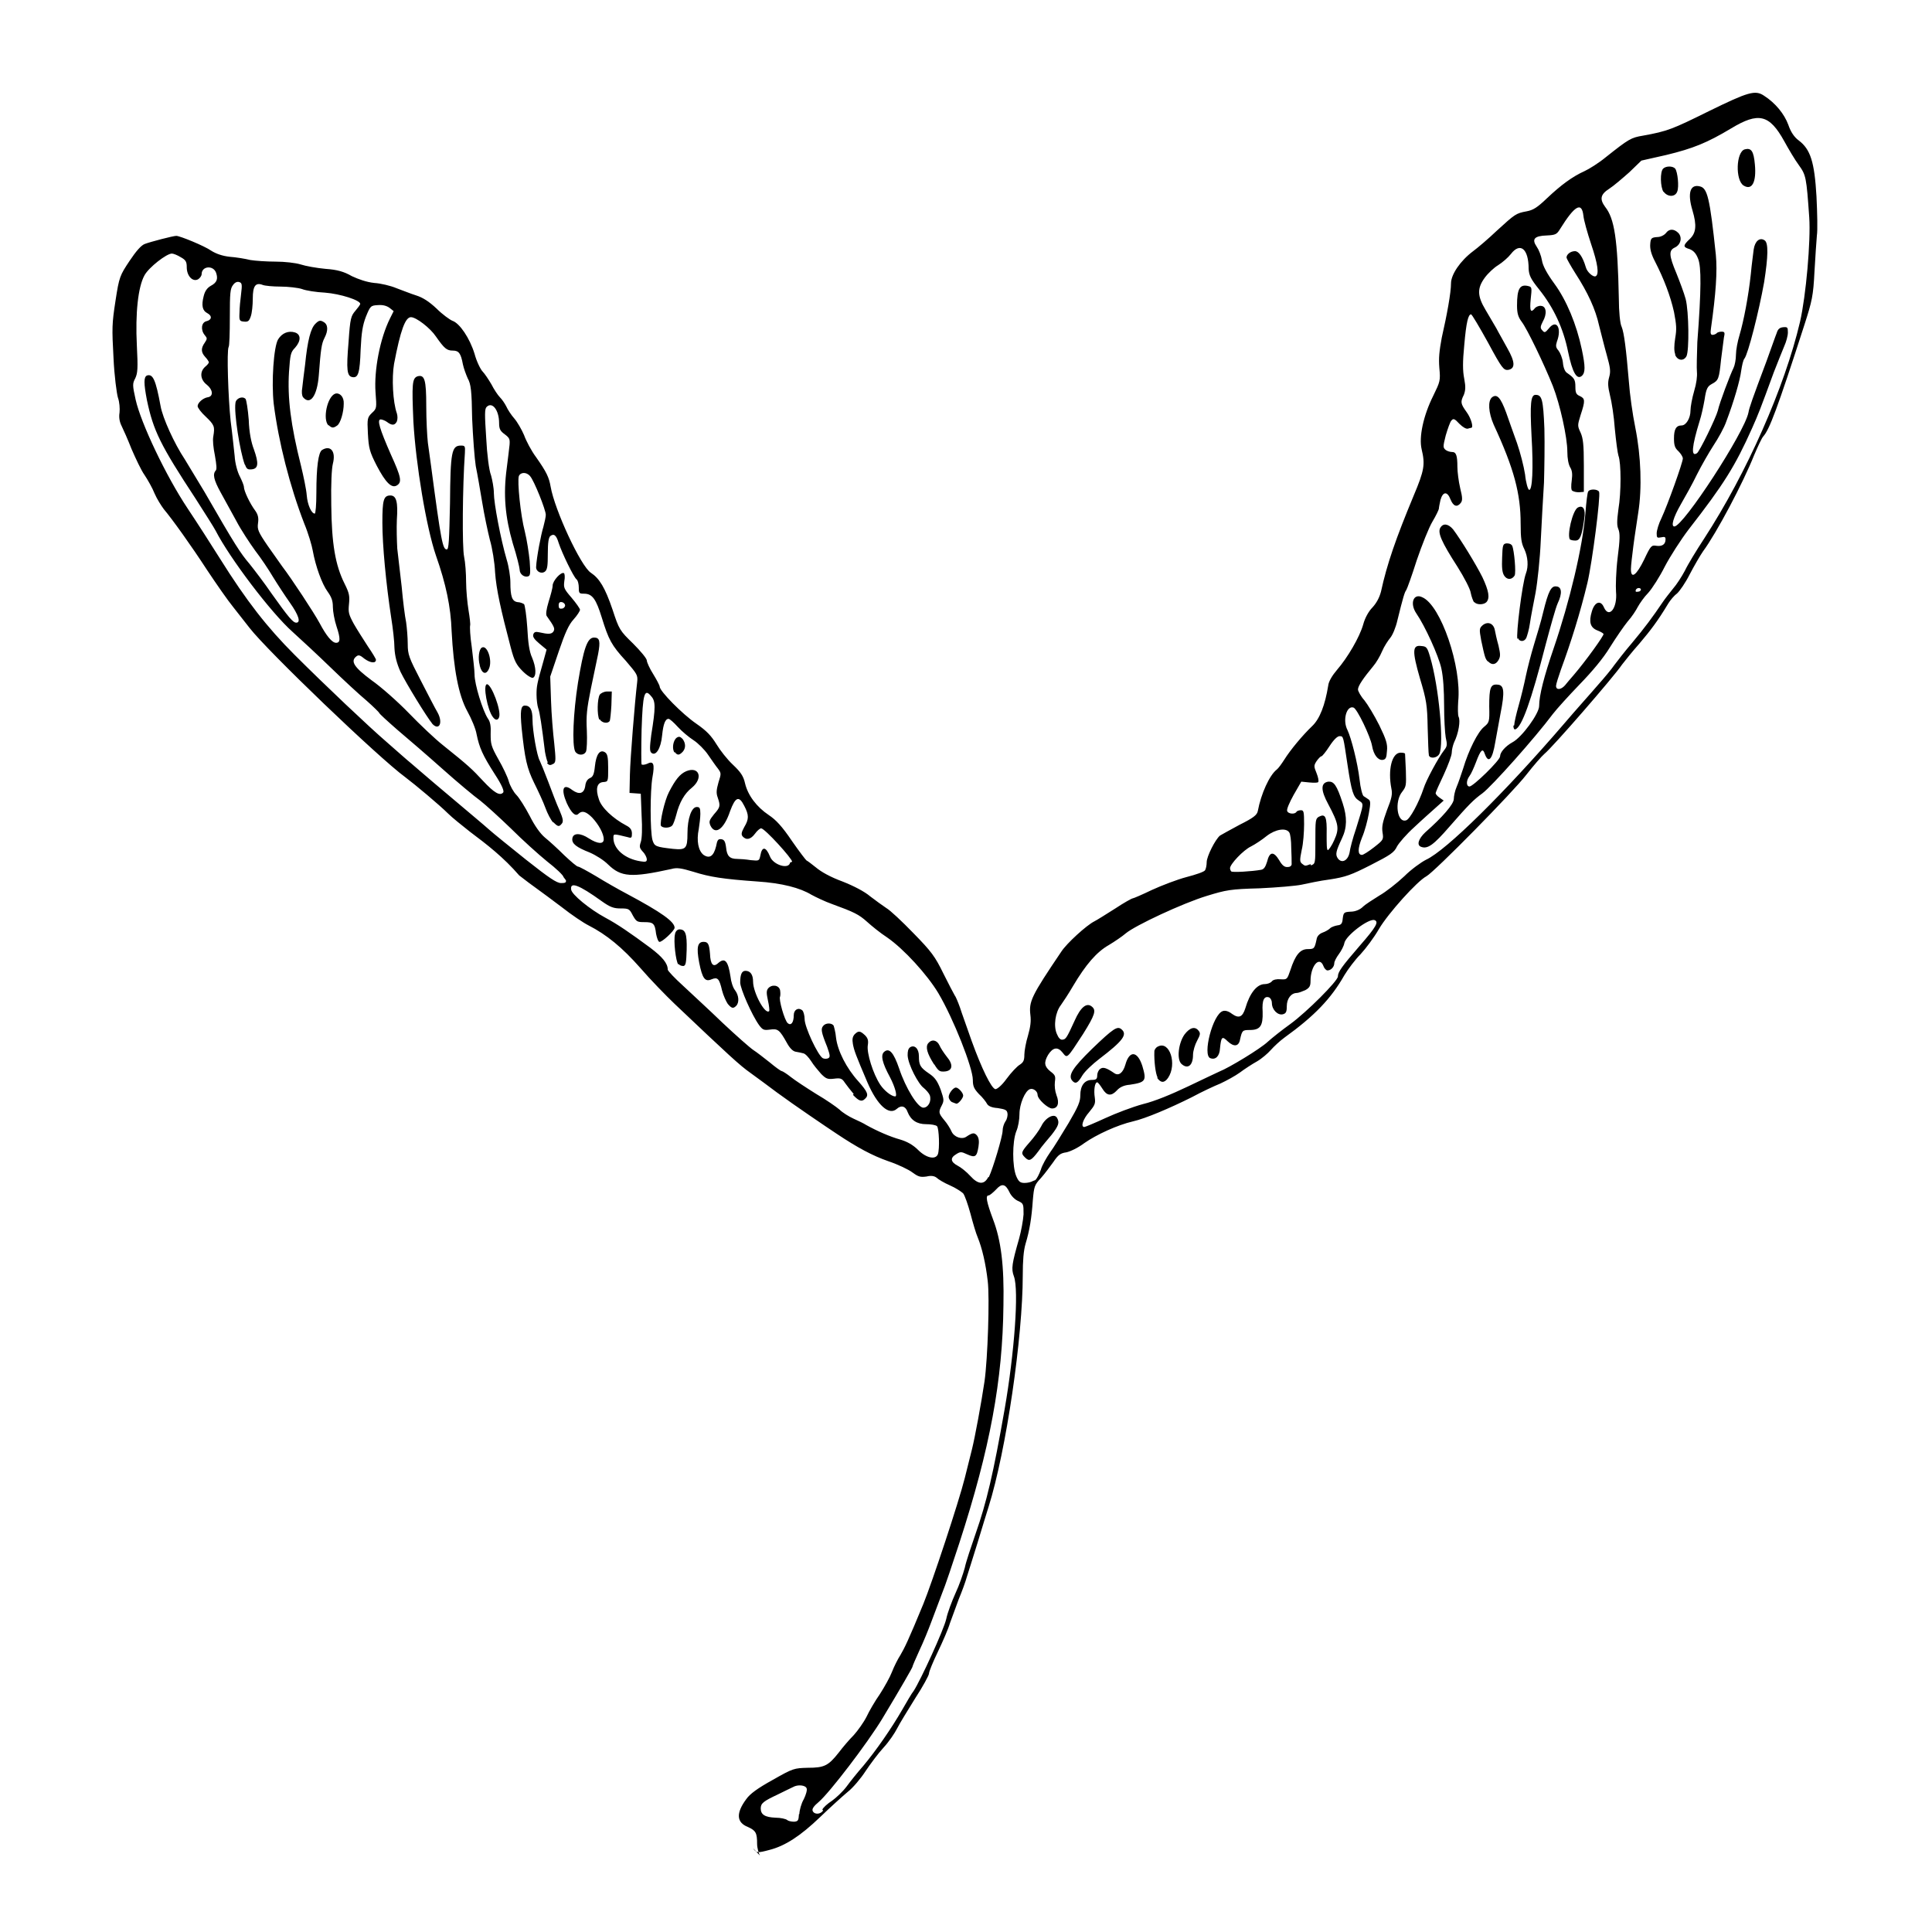 <?xml version="1.0" encoding="UTF-8" standalone="no"?>
<!-- Created with Inkscape (http://www.inkscape.org/) -->
<svg xmlns:dc="http://purl.org/dc/elements/1.1/" xmlns:cc="http://creativecommons.org/ns#" xmlns:rdf="http://www.w3.org/1999/02/22-rdf-syntax-ns#" xmlns:svg="http://www.w3.org/2000/svg" xmlns="http://www.w3.org/2000/svg" version="1.1" width="100%" height="100%" viewBox="0 0 48 48" id="svg2">
<defs id="defs7" />
<path d="m 18.88,46.10 c -0.03,-0.05 -0.07,-0.19 -0.07,-0.29 0,-0.27 -0.03,-0.33 -0.23,-0.42 -0.28,-0.11 -0.30,-0.34 -0.04,-0.69 0.09,-0.13 0.28,-0.27 0.66,-0.48 0.51,-0.29 0.53,-0.29 0.87,-0.30 0.41,-0.00 0.51,-0.05 0.77,-0.38 0.09,-0.12 0.26,-0.32 0.37,-0.43 0.10,-0.11 0.25,-0.32 0.32,-0.46 0.06,-0.13 0.21,-0.39 0.33,-0.56 0.11,-0.17 0.25,-0.42 0.30,-0.55 0.05,-0.13 0.15,-0.33 0.21,-0.42 0.10,-0.17 0.20,-0.37 0.57,-1.27 0.22,-0.54 0.88,-2.53 1.03,-3.13 0.06,-0.24 0.14,-0.56 0.18,-0.72 0.07,-0.28 0.23,-1.14 0.31,-1.68 0.08,-0.56 0.13,-2.09 0.08,-2.49 -0.05,-0.44 -0.14,-0.82 -0.25,-1.09 -0.04,-0.09 -0.12,-0.36 -0.18,-0.59 -0.06,-0.22 -0.14,-0.45 -0.18,-0.50 -0.04,-0.04 -0.19,-0.14 -0.33,-0.20 -0.14,-0.06 -0.29,-0.15 -0.33,-0.19 -0.05,-0.04 -0.13,-0.06 -0.25,-0.03 -0.15,0.02 -0.20,0.01 -0.35,-0.10 -0.09,-0.07 -0.36,-0.20 -0.60,-0.28 -0.40,-0.14 -0.77,-0.34 -1.28,-0.68 -0.12,-0.08 -0.42,-0.28 -0.68,-0.46 -0.25,-0.17 -0.62,-0.43 -0.81,-0.57 -0.19,-0.14 -0.48,-0.36 -0.65,-0.48 -0.27,-0.19 -0.53,-0.43 -1.89,-1.72 -0.21,-0.20 -0.60,-0.60 -0.85,-0.89 -0.45,-0.51 -0.84,-0.83 -1.29,-1.06 -0.12,-0.06 -0.42,-0.26 -0.66,-0.45 -0.24,-0.18 -0.52,-0.39 -0.62,-0.46 -0.10,-0.07 -0.30,-0.22 -0.44,-0.33 C 12.51,21.30 12.11,20.99 11.67,20.66 11.48,20.51 11.23,20.31 11.13,20.21 10.93,20.01 10.31,19.49 10.07,19.31 9.40,18.82 6.64,16.17 6.20,15.60 c -0.08,-0.10 -0.26,-0.33 -0.40,-0.51 -0.14,-0.17 -0.43,-0.59 -0.65,-0.92 -0.41,-0.63 -0.87,-1.27 -1.08,-1.52 -0.06,-0.08 -0.17,-0.25 -0.23,-0.39 -0.05,-0.13 -0.17,-0.34 -0.25,-0.46 -0.08,-0.11 -0.22,-0.41 -0.32,-0.64 -0.09,-0.23 -0.21,-0.50 -0.25,-0.58 -0.05,-0.10 -0.07,-0.21 -0.05,-0.33 0.01,-0.10 -0.00,-0.26 -0.04,-0.37 -0.03,-0.10 -0.09,-0.54 -0.11,-0.99 -0.04,-0.74 -0.04,-0.84 0.05,-1.42 0.09,-0.59 0.11,-0.63 0.35,-0.99 0.16,-0.24 0.29,-0.39 0.38,-0.42 0.13,-0.05 0.70,-0.20 0.78,-0.20 0.09,-0.00 0.70,0.25 0.87,0.37 0.11,0.07 0.27,0.13 0.46,0.15 0.15,0.01 0.39,0.05 0.51,0.08 0.12,0.02 0.41,0.04 0.63,0.04 0.22,0.00 0.49,0.03 0.62,0.07 0.12,0.04 0.40,0.09 0.62,0.11 0.29,0.02 0.46,0.07 0.65,0.18 0.17,0.08 0.37,0.15 0.56,0.17 0.16,0.01 0.41,0.07 0.55,0.13 0.14,0.05 0.36,0.14 0.49,0.18 0.16,0.05 0.32,0.15 0.51,0.33 0.14,0.14 0.32,0.27 0.39,0.30 0.18,0.06 0.43,0.43 0.55,0.82 0.05,0.19 0.15,0.39 0.20,0.44 0.05,0.05 0.15,0.20 0.22,0.32 0.06,0.12 0.16,0.27 0.21,0.32 0.05,0.05 0.12,0.15 0.16,0.23 0.03,0.07 0.12,0.21 0.20,0.30 0.07,0.08 0.18,0.27 0.24,0.41 0.05,0.14 0.18,0.39 0.30,0.55 0.26,0.37 0.32,0.50 0.36,0.73 0.10,0.58 0.75,1.98 1.00,2.14 0.21,0.14 0.35,0.36 0.54,0.92 0.16,0.49 0.18,0.52 0.51,0.84 0.18,0.18 0.34,0.37 0.34,0.42 0,0.04 0.07,0.20 0.16,0.34 0.08,0.13 0.16,0.28 0.16,0.31 0,0.11 0.56,0.68 0.91,0.92 0.26,0.18 0.37,0.30 0.50,0.51 0.09,0.15 0.27,0.38 0.41,0.51 0.19,0.18 0.26,0.28 0.30,0.46 0.07,0.30 0.29,0.59 0.59,0.79 0.18,0.12 0.33,0.28 0.58,0.65 0.18,0.26 0.35,0.48 0.36,0.48 0.01,0 0.12,0.08 0.23,0.17 0.13,0.11 0.36,0.24 0.66,0.35 0.28,0.11 0.55,0.25 0.69,0.37 0.13,0.10 0.31,0.23 0.40,0.29 0.09,0.05 0.39,0.33 0.67,0.62 0.45,0.46 0.54,0.58 0.75,1.01 0.13,0.26 0.26,0.51 0.28,0.54 0.02,0.02 0.08,0.16 0.13,0.30 0.04,0.13 0.18,0.51 0.29,0.83 0.25,0.69 0.49,1.18 0.59,1.20 0.04,0.00 0.15,-0.08 0.28,-0.26 0.11,-0.15 0.26,-0.31 0.33,-0.35 0.09,-0.06 0.11,-0.11 0.11,-0.25 3.56e-4,-0.09 0.04,-0.31 0.09,-0.47 0.06,-0.21 0.08,-0.36 0.06,-0.51 -0.04,-0.34 0.02,-0.47 0.77,-1.58 0.13,-0.20 0.62,-0.65 0.82,-0.75 0.06,-0.03 0.30,-0.18 0.52,-0.32 0.21,-0.14 0.41,-0.25 0.43,-0.25 0.02,0 0.23,-0.09 0.48,-0.21 0.24,-0.11 0.63,-0.26 0.86,-0.32 0.23,-0.06 0.44,-0.13 0.46,-0.17 0.02,-0.03 0.04,-0.12 0.04,-0.20 0.00,-0.14 0.21,-0.56 0.33,-0.66 0.03,-0.02 0.25,-0.14 0.49,-0.27 0.34,-0.17 0.43,-0.24 0.45,-0.34 0.08,-0.43 0.29,-0.89 0.47,-1.03 0.04,-0.03 0.12,-0.14 0.19,-0.25 0.15,-0.24 0.45,-0.60 0.69,-0.83 0.19,-0.18 0.32,-0.52 0.40,-1.01 0.01,-0.10 0.10,-0.25 0.22,-0.39 0.26,-0.30 0.56,-0.81 0.65,-1.13 0.04,-0.15 0.13,-0.32 0.23,-0.42 0.10,-0.11 0.17,-0.24 0.21,-0.39 0.15,-0.69 0.37,-1.32 0.81,-2.38 0.27,-0.64 0.29,-0.78 0.20,-1.16 -0.07,-0.30 0.04,-0.83 0.29,-1.33 0.17,-0.35 0.18,-0.37 0.15,-0.69 -0.02,-0.25 -0.00,-0.42 0.06,-0.75 0.13,-0.57 0.23,-1.12 0.23,-1.35 3.57e-4,-0.22 0.23,-0.56 0.55,-0.80 0.11,-0.08 0.38,-0.31 0.59,-0.51 0.45,-0.41 0.47,-0.43 0.74,-0.48 0.16,-0.03 0.26,-0.09 0.51,-0.33 0.34,-0.32 0.62,-0.53 0.93,-0.67 0.11,-0.05 0.35,-0.20 0.52,-0.34 0.58,-0.46 0.63,-0.49 0.93,-0.54 0.61,-0.11 0.73,-0.16 1.64,-0.61 0.98,-0.48 1.15,-0.53 1.37,-0.38 0.28,0.18 0.50,0.45 0.60,0.72 0.06,0.18 0.15,0.31 0.26,0.39 0.29,0.22 0.39,0.53 0.44,1.39 0.02,0.41 0.03,0.85 0.01,0.97 -0.01,0.12 -0.04,0.53 -0.06,0.90 -0.03,0.60 -0.06,0.73 -0.25,1.32 -0.68,2.11 -0.87,2.60 -1.02,2.77 -0.04,0.04 -0.14,0.26 -0.23,0.47 -0.27,0.68 -0.93,1.93 -1.27,2.39 -0.07,0.10 -0.22,0.36 -0.33,0.57 -0.10,0.20 -0.25,0.42 -0.32,0.48 -0.07,0.05 -0.16,0.16 -0.21,0.24 -0.27,0.45 -0.45,0.68 -0.72,1.00 -0.17,0.19 -0.36,0.43 -0.43,0.52 -0.20,0.30 -1.73,2.06 -1.93,2.22 -0.07,0.06 -0.27,0.29 -0.45,0.52 -0.33,0.43 -2.28,2.41 -2.48,2.52 -0.23,0.12 -0.95,0.92 -1.18,1.31 -0.12,0.21 -0.33,0.49 -0.46,0.63 -0.13,0.13 -0.31,0.37 -0.40,0.52 -0.33,0.58 -0.74,1.01 -1.49,1.55 -0.11,0.08 -0.26,0.22 -0.34,0.31 -0.07,0.08 -0.22,0.21 -0.34,0.28 -0.11,0.06 -0.31,0.19 -0.43,0.28 -0.11,0.08 -0.33,0.20 -0.48,0.27 -0.15,0.06 -0.47,0.21 -0.71,0.34 -0.54,0.27 -1.15,0.53 -1.46,0.60 -0.39,0.09 -0.91,0.33 -1.21,0.54 -0.16,0.12 -0.35,0.21 -0.45,0.23 -0.14,0.02 -0.20,0.06 -0.32,0.24 -0.08,0.11 -0.22,0.30 -0.31,0.40 -0.16,0.17 -0.17,0.21 -0.20,0.55 -0.03,0.44 -0.08,0.75 -0.18,1.08 -0.05,0.17 -0.07,0.42 -0.07,0.79 0.00,1.52 -0.41,4.35 -0.85,5.75 -0.04,0.12 -0.16,0.52 -0.27,0.88 -0.11,0.35 -0.23,0.74 -0.27,0.86 -0.03,0.11 -0.12,0.36 -0.20,0.55 -0.07,0.19 -0.17,0.46 -0.22,0.60 -0.04,0.14 -0.18,0.46 -0.30,0.71 -0.12,0.25 -0.22,0.49 -0.22,0.54 0,0.04 -0.15,0.32 -0.34,0.61 -0.18,0.29 -0.39,0.63 -0.45,0.75 -0.06,0.12 -0.21,0.34 -0.34,0.48 -0.13,0.14 -0.33,0.41 -0.45,0.59 -0.11,0.17 -0.31,0.41 -0.44,0.51 -0.12,0.10 -0.43,0.38 -0.69,0.63 -0.48,0.46 -0.86,0.71 -1.25,0.81 -0.30,0.08 -0.33,0.08 -0.41,-0.04 z m 0.98,-1.03 c 0.00,-0.09 0.05,-0.27 0.11,-0.37 0.05,-0.10 0.09,-0.23 0.07,-0.27 -0.03,-0.08 -0.22,-0.10 -0.34,-0.03 -0.04,0.02 -0.21,0.10 -0.37,0.18 -0.36,0.17 -0.43,0.22 -0.43,0.35 0,0.15 0.10,0.22 0.37,0.23 0.12,0.00 0.26,0.03 0.29,0.06 0.02,0.02 0.10,0.04 0.17,0.04 0.10,-0.01 0.11,-0.03 0.12,-0.19 z m 0.57,-0.11 c 0.02,-0.05 0.13,-0.15 0.24,-0.22 0.10,-0.07 0.27,-0.23 0.36,-0.35 0.08,-0.11 0.27,-0.35 0.42,-0.52 0.31,-0.37 0.70,-0.93 0.97,-1.40 0.11,-0.19 0.23,-0.40 0.28,-0.46 0.17,-0.26 0.75,-1.52 0.81,-1.79 0.03,-0.15 0.14,-0.44 0.23,-0.64 0.09,-0.19 0.19,-0.48 0.23,-0.63 0.03,-0.15 0.16,-0.53 0.27,-0.85 0.27,-0.77 0.44,-1.49 0.72,-3.09 0.24,-1.38 0.36,-2.96 0.23,-3.30 -0.07,-0.19 -0.05,-0.31 0.13,-0.94 0.05,-0.18 0.10,-0.45 0.11,-0.60 0.00,-0.25 0.00,-0.27 -0.13,-0.33 -0.08,-0.03 -0.18,-0.13 -0.22,-0.22 -0.10,-0.21 -0.19,-0.23 -0.34,-0.06 -0.07,0.07 -0.15,0.14 -0.18,0.14 -0.08,0 -0.05,0.16 0.11,0.59 0.20,0.52 0.28,1.15 0.26,2.14 -0.02,1.86 -0.33,3.55 -1.10,5.92 -0.16,0.49 -0.35,1.06 -0.43,1.25 -0.07,0.19 -0.19,0.50 -0.26,0.69 -0.07,0.19 -0.20,0.51 -0.30,0.72 -0.09,0.20 -0.17,0.38 -0.17,0.40 0,0.02 -0.28,0.51 -0.75,1.29 -0.37,0.61 -1.31,1.84 -1.58,2.07 -0.12,0.10 -0.17,0.17 -0.15,0.22 0.04,0.10 0.20,0.09 0.26,-0.01 z M 24.57,29.24 c 0.10,-0.21 0.34,-1.01 0.34,-1.15 0,-0.07 0.03,-0.17 0.07,-0.23 0.04,-0.05 0.06,-0.15 0.05,-0.20 -0.01,-0.08 -0.05,-0.10 -0.24,-0.13 -0.15,-0.01 -0.24,-0.05 -0.27,-0.11 -0.02,-0.04 -0.11,-0.16 -0.20,-0.24 -0.12,-0.13 -0.15,-0.19 -0.15,-0.35 0,-0.30 -0.48,-1.52 -0.86,-2.16 -0.27,-0.45 -0.85,-1.09 -1.27,-1.38 -0.17,-0.11 -0.39,-0.29 -0.50,-0.39 -0.20,-0.18 -0.32,-0.24 -0.87,-0.44 -0.17,-0.06 -0.40,-0.17 -0.51,-0.23 -0.28,-0.17 -0.73,-0.29 -1.35,-0.33 -0.84,-0.06 -1.17,-0.11 -1.58,-0.24 -0.30,-0.09 -0.41,-0.11 -0.55,-0.07 -1.00,0.22 -1.25,0.20 -1.57,-0.11 -0.11,-0.11 -0.30,-0.23 -0.46,-0.30 -0.33,-0.13 -0.45,-0.22 -0.43,-0.35 0.02,-0.14 0.20,-0.14 0.41,-0.00 0.22,0.14 0.37,0.15 0.37,0.02 0,-0.13 -0.12,-0.36 -0.29,-0.54 -0.15,-0.15 -0.25,-0.18 -0.34,-0.09 -0.07,0.07 -0.17,-0.01 -0.29,-0.27 -0.15,-0.35 -0.09,-0.50 0.14,-0.32 0.17,0.12 0.29,0.09 0.32,-0.10 0.01,-0.10 0.05,-0.17 0.12,-0.20 0.07,-0.03 0.10,-0.09 0.12,-0.29 0.03,-0.29 0.12,-0.43 0.25,-0.35 0.06,0.04 0.08,0.11 0.08,0.39 0,0.34 -0.00,0.34 -0.12,0.35 -0.16,0.01 -0.20,0.17 -0.11,0.43 0.06,0.20 0.34,0.47 0.68,0.65 0.10,0.05 0.14,0.11 0.14,0.20 0,0.10 -0.01,0.12 -0.10,0.09 -0.37,-0.09 -0.36,-0.09 -0.36,0.02 4.46e-4,0.27 0.28,0.52 0.68,0.58 0.12,0.02 0.15,0.01 0.15,-0.05 0,-0.04 -0.04,-0.13 -0.10,-0.19 -0.08,-0.09 -0.09,-0.12 -0.05,-0.24 0.03,-0.08 0.04,-0.34 0.02,-0.67 l -0.02,-0.53 -0.14,-0.01 -0.14,-0.01 0.01,-0.46 c 0.01,-0.41 0.12,-1.78 0.18,-2.29 0.02,-0.18 0.00,-0.20 -0.28,-0.53 -0.36,-0.39 -0.43,-0.53 -0.60,-1.08 -0.14,-0.45 -0.23,-0.59 -0.44,-0.59 -0.12,0 -0.13,-0.01 -0.13,-0.15 0,-0.08 -0.02,-0.18 -0.06,-0.21 -0.07,-0.06 -0.35,-0.63 -0.44,-0.90 -0.06,-0.20 -0.12,-0.24 -0.21,-0.17 -0.04,0.04 -0.06,0.16 -0.06,0.44 0,0.29 -0.01,0.39 -0.07,0.44 -0.09,0.07 -0.23,4.6e-5 -0.22,-0.12 0.01,-0.22 0.12,-0.80 0.18,-0.99 0.03,-0.11 0.06,-0.25 0.06,-0.30 0,-0.12 -0.29,-0.85 -0.39,-0.96 -0.09,-0.11 -0.24,-0.10 -0.28,0.00 -0.04,0.13 0.04,0.96 0.15,1.38 0.05,0.20 0.10,0.53 0.12,0.73 0.02,0.30 0.02,0.36 -0.04,0.38 -0.09,0.03 -0.21,-0.05 -0.21,-0.17 0,-0.04 -0.07,-0.34 -0.17,-0.65 -0.19,-0.66 -0.24,-1.21 -0.15,-1.87 0.03,-0.23 0.06,-0.49 0.07,-0.58 0.01,-0.14 0.00,-0.17 -0.12,-0.26 -0.11,-0.08 -0.14,-0.13 -0.14,-0.28 0,-0.32 -0.17,-0.54 -0.31,-0.40 -0.05,0.05 -0.05,0.18 -0.01,0.78 0.02,0.40 0.07,0.80 0.12,0.92 0.03,0.11 0.07,0.31 0.07,0.44 0,0.25 0.17,1.15 0.32,1.66 0.05,0.16 0.09,0.42 0.09,0.55 0.00,0.36 0.04,0.48 0.18,0.50 0.06,0.00 0.13,0.03 0.16,0.05 0.02,0.02 0.06,0.28 0.08,0.58 0.02,0.38 0.05,0.60 0.12,0.75 0.10,0.24 0.11,0.46 0.02,0.50 -0.03,0.01 -0.14,-0.05 -0.25,-0.16 -0.16,-0.16 -0.21,-0.25 -0.30,-0.59 -0.25,-0.95 -0.36,-1.45 -0.39,-1.87 -0.01,-0.24 -0.07,-0.61 -0.13,-0.81 -0.05,-0.20 -0.14,-0.62 -0.19,-0.93 -0.05,-0.30 -0.12,-0.71 -0.16,-0.90 -0.03,-0.19 -0.07,-0.72 -0.09,-1.18 -0.01,-0.69 -0.03,-0.86 -0.11,-1.00 -0.04,-0.09 -0.10,-0.25 -0.12,-0.35 -0.05,-0.27 -0.10,-0.34 -0.25,-0.34 -0.15,0 -0.21,-0.05 -0.42,-0.35 -0.14,-0.21 -0.49,-0.48 -0.62,-0.48 -0.14,0 -0.26,0.32 -0.42,1.16 -0.06,0.35 -0.03,0.95 0.07,1.23 0.02,0.07 0.02,0.14 -0.00,0.20 -0.05,0.10 -0.12,0.11 -0.25,0.01 -0.04,-0.03 -0.12,-0.06 -0.15,-0.06 -0.10,0 -0.03,0.23 0.25,0.87 0.26,0.57 0.28,0.69 0.15,0.77 -0.13,0.08 -0.28,-0.07 -0.50,-0.49 -0.18,-0.35 -0.20,-0.44 -0.22,-0.80 -0.02,-0.38 -0.01,-0.40 0.10,-0.51 0.12,-0.11 0.12,-0.12 0.09,-0.51 -0.04,-0.55 0.11,-1.34 0.36,-1.84 l 0.09,-0.18 -0.10,-0.08 c -0.07,-0.05 -0.16,-0.08 -0.29,-0.07 -0.18,0.01 -0.19,0.02 -0.30,0.29 -0.08,0.21 -0.11,0.39 -0.13,0.81 -0.02,0.59 -0.06,0.71 -0.20,0.69 -0.14,-0.02 -0.16,-0.17 -0.10,-0.88 0.04,-0.59 0.06,-0.64 0.17,-0.77 0.06,-0.07 0.12,-0.15 0.12,-0.17 -0.00,-0.09 -0.49,-0.25 -0.88,-0.28 -0.21,-0.01 -0.47,-0.05 -0.57,-0.09 -0.09,-0.03 -0.34,-0.06 -0.53,-0.06 -0.19,-0.00 -0.39,-0.02 -0.44,-0.04 -0.18,-0.07 -0.25,0.02 -0.25,0.34 0,0.16 -0.02,0.36 -0.05,0.44 -0.04,0.12 -0.07,0.14 -0.17,0.13 -0.11,-0.01 -0.12,-0.03 -0.11,-0.22 0.00,-0.11 0.02,-0.32 0.04,-0.47 0.03,-0.23 0.02,-0.27 -0.04,-0.29 -0.05,-0.02 -0.11,0.00 -0.16,0.07 -0.07,0.09 -0.08,0.19 -0.08,0.80 1.78e-4,0.38 -0.01,0.72 -0.03,0.74 -0.05,0.09 -0.01,1.27 0.05,1.84 0.04,0.30 0.08,0.69 0.10,0.87 0.01,0.18 0.07,0.40 0.13,0.51 0.05,0.10 0.10,0.22 0.10,0.26 0,0.09 0.14,0.40 0.29,0.60 0.06,0.09 0.08,0.17 0.06,0.30 -0.02,0.15 4.46e-4,0.21 0.24,0.56 0.15,0.21 0.31,0.44 0.36,0.51 0.23,0.30 0.79,1.15 0.93,1.41 0.17,0.32 0.31,0.49 0.41,0.49 0.11,0 0.11,-0.11 0.01,-0.41 -0.05,-0.15 -0.09,-0.37 -0.09,-0.48 0,-0.15 -0.03,-0.24 -0.13,-0.38 -0.14,-0.19 -0.30,-0.63 -0.37,-1.02 -0.02,-0.12 -0.11,-0.43 -0.21,-0.67 -0.36,-0.93 -0.64,-2.03 -0.76,-2.98 -0.06,-0.54 -0.00,-1.42 0.11,-1.60 0.10,-0.16 0.26,-0.22 0.42,-0.17 0.15,0.05 0.15,0.21 -0.00,0.38 -0.11,0.11 -0.12,0.17 -0.15,0.60 -0.04,0.64 0.04,1.31 0.30,2.34 0.06,0.25 0.13,0.58 0.14,0.72 0.02,0.25 0.12,0.46 0.20,0.46 0.02,0 0.04,-0.21 0.04,-0.52 0.00,-0.64 0.05,-1.00 0.14,-1.06 0.21,-0.13 0.35,0.03 0.27,0.34 -0.03,0.12 -0.05,0.49 -0.04,1.03 0.01,0.96 0.10,1.49 0.33,1.95 0.12,0.24 0.13,0.31 0.11,0.51 -0.02,0.20 -0.01,0.25 0.12,0.49 0.08,0.14 0.24,0.39 0.35,0.56 0.11,0.16 0.20,0.31 0.20,0.33 0,0.10 -0.14,0.08 -0.28,-0.02 -0.11,-0.09 -0.15,-0.11 -0.21,-0.06 -0.15,0.12 -0.05,0.27 0.38,0.59 0.23,0.16 0.65,0.53 0.93,0.82 0.27,0.28 0.65,0.64 0.84,0.79 0.65,0.52 0.73,0.60 1.00,0.89 0.28,0.30 0.42,0.38 0.50,0.29 0.03,-0.03 -0.02,-0.17 -0.21,-0.46 -0.30,-0.47 -0.38,-0.65 -0.45,-0.99 -0.02,-0.13 -0.13,-0.39 -0.23,-0.57 -0.22,-0.40 -0.34,-1.05 -0.39,-1.99 -0.02,-0.60 -0.14,-1.17 -0.39,-1.88 -0.24,-0.70 -0.50,-2.27 -0.56,-3.33 -0.04,-0.93 -0.03,-1.07 0.10,-1.12 0.18,-0.05 0.22,0.08 0.22,0.74 5.35e-4,0.33 0.02,0.74 0.04,0.91 0.02,0.16 0.06,0.42 0.08,0.58 0.25,1.89 0.29,2.07 0.39,2.07 0.05,0 0.06,-0.21 0.08,-1.15 0.01,-1.27 0.04,-1.43 0.27,-1.43 0.10,0 0.11,0.01 0.10,0.18 -0.06,0.86 -0.07,2.35 -0.02,2.58 0.03,0.14 0.05,0.42 0.05,0.63 4.46e-4,0.20 0.03,0.52 0.06,0.70 0.03,0.18 0.05,0.35 0.04,0.38 -0.01,0.03 0.00,0.27 0.04,0.53 0.03,0.26 0.07,0.57 0.07,0.69 0,0.24 0.20,0.89 0.33,1.09 0.06,0.08 0.08,0.19 0.07,0.39 -0.00,0.24 0.01,0.30 0.19,0.62 0.11,0.19 0.23,0.44 0.26,0.55 0.03,0.11 0.12,0.27 0.19,0.34 0.07,0.07 0.22,0.31 0.33,0.52 0.12,0.24 0.26,0.44 0.38,0.54 0.10,0.08 0.32,0.28 0.48,0.44 0.16,0.15 0.31,0.28 0.34,0.28 0.03,0 0.23,0.11 0.45,0.24 0.21,0.13 0.56,0.33 0.77,0.44 0.86,0.46 1.18,0.69 1.18,0.84 0,0.07 -0.32,0.37 -0.38,0.35 -0.03,-0.01 -0.06,-0.10 -0.08,-0.20 -0.03,-0.26 -0.07,-0.29 -0.29,-0.29 -0.18,0 -0.20,-0.01 -0.29,-0.17 -0.08,-0.16 -0.10,-0.17 -0.30,-0.17 -0.17,0 -0.26,-0.03 -0.47,-0.18 -0.57,-0.41 -0.79,-0.49 -0.76,-0.29 0.01,0.12 0.46,0.49 0.85,0.70 0.30,0.16 0.62,0.38 1.12,0.75 0.29,0.22 0.43,0.38 0.43,0.54 9.63e-4,0.03 0.17,0.21 0.38,0.40 0.20,0.19 0.65,0.60 0.98,0.92 0.33,0.31 0.68,0.62 0.77,0.68 0.08,0.05 0.27,0.20 0.41,0.31 0.13,0.11 0.27,0.21 0.29,0.21 0.02,0 0.13,0.07 0.23,0.15 0.10,0.08 0.39,0.27 0.63,0.42 0.24,0.14 0.50,0.32 0.58,0.39 0.07,0.07 0.23,0.17 0.34,0.22 0.11,0.05 0.26,0.12 0.32,0.16 0.27,0.15 0.59,0.29 0.84,0.36 0.17,0.05 0.32,0.13 0.45,0.26 0.20,0.20 0.43,0.25 0.49,0.11 0.05,-0.13 0.03,-0.65 -0.02,-0.70 -0.03,-0.03 -0.15,-0.05 -0.27,-0.05 -0.23,0 -0.38,-0.10 -0.46,-0.30 -0.05,-0.15 -0.16,-0.18 -0.27,-0.08 -0.19,0.17 -0.48,-0.08 -0.73,-0.66 -0.29,-0.68 -0.33,-0.79 -0.36,-0.95 -0.02,-0.12 -0.01,-0.18 0.04,-0.24 0.10,-0.10 0.14,-0.09 0.26,0.02 0.07,0.07 0.09,0.13 0.07,0.25 -0.03,0.19 0.13,0.71 0.31,0.98 0.10,0.15 0.28,0.29 0.37,0.29 0.06,0 2.68e-4,-0.23 -0.13,-0.48 -0.19,-0.35 -0.24,-0.55 -0.14,-0.63 0.12,-0.10 0.23,0.01 0.37,0.42 0.16,0.48 0.46,0.97 0.60,0.97 0.12,0 0.21,-0.16 0.16,-0.31 -0.02,-0.05 -0.09,-0.13 -0.15,-0.18 -0.13,-0.09 -0.39,-0.58 -0.40,-0.81 -0.00,-0.10 0.01,-0.16 0.06,-0.20 0.11,-0.07 0.22,0.03 0.22,0.22 0,0.22 0.03,0.28 0.25,0.43 0.15,0.10 0.21,0.19 0.29,0.40 0.08,0.24 0.09,0.27 0.03,0.39 -0.09,0.17 -0.08,0.20 0.06,0.37 0.07,0.08 0.15,0.21 0.18,0.28 0.06,0.14 0.26,0.21 0.37,0.13 0.15,-0.10 0.20,-0.11 0.27,-0.02 0.04,0.06 0.05,0.14 0.03,0.27 -0.04,0.25 -0.08,0.28 -0.28,0.19 -0.15,-0.07 -0.17,-0.07 -0.28,-0.00 -0.15,0.09 -0.13,0.19 0.04,0.28 0.08,0.04 0.22,0.15 0.32,0.26 0.19,0.21 0.34,0.22 0.44,0.03 z m -0.92,-1.86 c -0.04,-0.02 -0.08,-0.08 -0.08,-0.13 0,-0.08 0.11,-0.23 0.18,-0.23 0.06,0 0.18,0.13 0.18,0.20 0,0.06 -0.12,0.21 -0.17,0.20 -0.01,-8.03e-4 -0.06,-0.02 -0.11,-0.04 z m -2.44,-0.20 c -0.07,-0.08 -0.17,-0.21 -0.22,-0.28 -0.07,-0.11 -0.11,-0.12 -0.27,-0.10 -0.16,0.02 -0.20,0.00 -0.32,-0.12 -0.07,-0.08 -0.19,-0.22 -0.25,-0.32 -0.06,-0.09 -0.14,-0.18 -0.19,-0.19 -0.04,-0.01 -0.12,-0.03 -0.19,-0.04 -0.07,-0.01 -0.15,-0.09 -0.22,-0.22 -0.18,-0.32 -0.22,-0.36 -0.42,-0.33 -0.15,0.02 -0.18,0.01 -0.27,-0.11 -0.18,-0.25 -0.47,-0.91 -0.47,-1.06 0,-0.20 0.04,-0.29 0.13,-0.29 0.12,0 0.19,0.09 0.19,0.27 7.14e-4,0.27 0.30,0.83 0.40,0.73 0.01,-0.01 3.57e-4,-0.13 -0.03,-0.26 -0.04,-0.19 -0.04,-0.24 7.14e-4,-0.30 0.09,-0.11 0.27,-0.09 0.30,0.04 0.01,0.06 0.01,0.13 -0.00,0.16 -0.04,0.06 0.11,0.59 0.19,0.66 0.08,0.07 0.15,-0.01 0.15,-0.20 8.03e-4,-0.13 0.11,-0.20 0.21,-0.12 0.03,0.02 0.06,0.13 0.06,0.22 0,0.20 0.33,0.90 0.45,0.97 0.04,0.02 0.10,0.02 0.14,0.00 0.05,-0.03 0.04,-0.08 -0.03,-0.28 -0.15,-0.37 -0.16,-0.45 -0.10,-0.52 0.06,-0.08 0.21,-0.08 0.26,-0.01 0.01,0.03 0.05,0.17 0.06,0.30 0.04,0.33 0.26,0.76 0.55,1.08 0.24,0.27 0.27,0.35 0.17,0.44 -0.08,0.08 -0.15,0.06 -0.30,-0.10 z m 2.00,-0.73 c -0.18,-0.28 -0.22,-0.44 -0.15,-0.53 0.09,-0.11 0.22,-0.08 0.28,0.05 0.03,0.07 0.11,0.19 0.18,0.28 0.17,0.20 0.15,0.35 -0.04,0.37 -0.13,0.01 -0.16,-0.00 -0.27,-0.18 z m -5.13,-1.51 c -0.04,-0.06 -0.11,-0.21 -0.14,-0.33 -0.07,-0.30 -0.11,-0.34 -0.26,-0.28 -0.16,0.07 -0.23,-0.01 -0.31,-0.42 -0.07,-0.37 -0.04,-0.51 0.11,-0.51 0.11,0 0.14,0.05 0.16,0.30 0.01,0.26 0.08,0.34 0.20,0.23 0.17,-0.15 0.25,-0.06 0.31,0.34 0.01,0.11 0.06,0.27 0.11,0.33 0.10,0.13 0.11,0.31 0.03,0.39 -0.07,0.07 -0.11,0.07 -0.21,-0.05 z M 16.85,23.96 c -0.06,-0.08 -0.12,-0.58 -0.08,-0.75 0.01,-0.07 0.06,-0.12 0.11,-0.12 0.15,0 0.19,0.11 0.18,0.51 -0.01,0.31 -0.02,0.39 -0.08,0.40 -0.04,0.00 -0.09,-0.01 -0.12,-0.05 z m -3.11,-3.53 c -0.05,-0.05 -0.14,-0.22 -0.19,-0.36 -0.05,-0.14 -0.18,-0.42 -0.28,-0.62 -0.18,-0.37 -0.23,-0.59 -0.31,-1.36 -0.04,-0.43 -0.02,-0.56 0.08,-0.56 0.13,0 0.19,0.10 0.19,0.35 0,0.27 0.11,0.90 0.18,1.02 0.02,0.04 0.12,0.28 0.21,0.52 0.09,0.24 0.21,0.56 0.28,0.71 0.09,0.21 0.10,0.28 0.06,0.33 -0.07,0.09 -0.10,0.08 -0.21,-0.03 z m -0.13,-1.49 c -0.02,-0.03 -0.05,-0.15 -0.07,-0.26 -0.08,-0.65 -0.13,-0.99 -0.17,-1.09 -0.02,-0.06 -0.04,-0.21 -0.04,-0.33 0.00,-0.21 0.01,-0.27 0.17,-0.83 l 0.08,-0.29 -0.18,-0.15 c -0.13,-0.11 -0.17,-0.17 -0.15,-0.23 0.02,-0.06 0.06,-0.07 0.15,-0.05 0.22,0.05 0.30,0.05 0.35,-0.02 0.04,-0.07 0.03,-0.11 -0.17,-0.39 -0.02,-0.04 -0.01,-0.15 0.05,-0.35 0.05,-0.16 0.10,-0.34 0.10,-0.40 -5.36e-4,-0.12 0.21,-0.35 0.28,-0.31 0.02,0.01 0.03,0.10 0.01,0.20 -0.02,0.16 -0.01,0.19 0.18,0.41 0.11,0.13 0.21,0.27 0.21,0.30 0,0.03 -0.07,0.14 -0.16,0.24 -0.12,0.13 -0.21,0.33 -0.37,0.80 l -0.21,0.62 0.02,0.60 c 0.01,0.33 0.05,0.81 0.08,1.06 0.04,0.39 0.04,0.46 -0.01,0.50 -0.09,0.05 -0.11,0.05 -0.17,-0.01 z m 0.43,-3.90 c 0,-0.03 -0.03,-0.07 -0.08,-0.08 -0.05,-0.01 -0.08,0.01 -0.08,0.08 0,0.07 0.02,0.09 0.08,0.08 0.04,-0.00 0.08,-0.04 0.08,-0.08 z m 0.25,3.63 c -0.08,-0.16 -0.05,-0.95 0.07,-1.71 0.14,-0.85 0.23,-1.12 0.40,-1.12 0.14,0 0.16,0.09 0.10,0.41 -0.03,0.14 -0.11,0.52 -0.18,0.86 -0.10,0.50 -0.12,0.67 -0.10,1.04 0.01,0.24 0.00,0.47 -0.02,0.52 -0.05,0.11 -0.21,0.10 -0.27,-0.00 z m -3.55,-0.69 c -0.14,-0.17 -0.65,-1.00 -0.79,-1.29 -0.09,-0.20 -0.14,-0.39 -0.15,-0.59 -0.00,-0.16 -0.04,-0.50 -0.08,-0.75 -0.13,-0.85 -0.22,-1.81 -0.22,-2.36 -7.14e-4,-0.57 0.03,-0.68 0.20,-0.68 0.15,0 0.19,0.17 0.16,0.60 -0.01,0.21 -0.00,0.54 0.01,0.72 0.02,0.17 0.07,0.60 0.11,0.95 0.03,0.34 0.08,0.74 0.11,0.88 0.02,0.14 0.04,0.38 0.04,0.54 0.00,0.26 0.03,0.34 0.32,0.90 0.17,0.33 0.36,0.70 0.42,0.80 0.15,0.27 0.03,0.48 -0.15,0.26 z m 4.15,-0.10 c -0.06,-0.12 -0.05,-0.52 0.01,-0.62 0.03,-0.04 0.11,-0.08 0.18,-0.08 h 0.12 l -0.01,0.34 c -0.01,0.19 -0.03,0.36 -0.04,0.39 -0.05,0.08 -0.20,0.05 -0.25,-0.04 z m -2.64,-0.06 c -0.14,-0.17 -0.26,-0.82 -0.15,-0.82 0.11,0 0.36,0.66 0.30,0.82 -0.03,0.08 -0.09,0.08 -0.15,0.00 z m -0.33,-1.29 c -0.05,-0.18 -0.02,-0.40 0.05,-0.44 0.13,-0.08 0.27,0.31 0.18,0.52 -0.07,0.17 -0.18,0.13 -0.23,-0.07 z M 6.08,11.54 c -0.12,-0.33 -0.27,-1.28 -0.23,-1.53 0.01,-0.11 0.17,-0.18 0.25,-0.10 0.02,0.02 0.06,0.26 0.08,0.52 0.01,0.31 0.06,0.56 0.13,0.74 0.12,0.34 0.11,0.47 -0.05,0.49 -0.10,0.01 -0.13,-0.00 -0.17,-0.11 z m 2.08,-0.97 c -0.15,-0.15 -0.03,-0.72 0.17,-0.79 0.11,-0.03 0.22,0.08 0.21,0.25 -0.00,0.21 -0.08,0.48 -0.16,0.54 -0.10,0.07 -0.13,0.07 -0.22,-0.01 z M 7.53,9.87 c -0.03,-0.04 -0.04,-0.13 -0.02,-0.24 0.01,-0.09 0.04,-0.35 0.07,-0.57 0.06,-0.60 0.14,-0.91 0.26,-1.02 0.08,-0.08 0.12,-0.09 0.20,-0.04 0.11,0.06 0.12,0.21 0.02,0.40 -0.07,0.14 -0.09,0.26 -0.14,0.93 -0.04,0.50 -0.21,0.75 -0.39,0.54 z M 25.72,29.32 c 0.04,-0.03 0.10,-0.15 0.14,-0.26 0.03,-0.11 0.14,-0.30 0.23,-0.43 0.09,-0.12 0.29,-0.45 0.46,-0.73 0.24,-0.41 0.29,-0.53 0.29,-0.69 -0.00,-0.23 0.10,-0.38 0.29,-0.38 0.10,0 0.13,-0.02 0.13,-0.11 0,-0.06 0.03,-0.13 0.07,-0.16 0.07,-0.06 0.16,-0.03 0.35,0.10 0.11,0.08 0.22,-6.25e-4 0.28,-0.21 0.10,-0.36 0.30,-0.34 0.42,0.03 0.11,0.37 0.09,0.41 -0.31,0.47 -0.14,0.01 -0.25,0.06 -0.32,0.14 -0.14,0.15 -0.25,0.14 -0.36,-0.04 -0.05,-0.08 -0.11,-0.16 -0.13,-0.16 -0.06,0 -0.09,0.19 -0.06,0.38 0.02,0.15 0.00,0.19 -0.14,0.36 -0.15,0.17 -0.22,0.37 -0.12,0.37 0.02,0 0.26,-0.10 0.52,-0.22 0.26,-0.12 0.68,-0.28 0.94,-0.35 0.29,-0.07 0.70,-0.24 1.12,-0.44 0.36,-0.17 0.71,-0.34 0.78,-0.37 0.23,-0.09 1.01,-0.56 1.20,-0.74 0.10,-0.09 0.35,-0.29 0.56,-0.44 0.41,-0.30 1.18,-1.07 1.18,-1.18 0.00,-0.11 0.09,-0.24 0.54,-0.76 0.42,-0.48 0.48,-0.60 0.37,-0.64 -0.14,-0.05 -0.71,0.38 -0.75,0.57 -0.01,0.07 -0.08,0.20 -0.14,0.28 -0.06,0.08 -0.11,0.18 -0.11,0.22 0,0.09 -0.08,0.18 -0.17,0.18 -0.03,0 -0.08,-0.05 -0.10,-0.11 -0.10,-0.26 -0.32,-0.00 -0.32,0.37 0,0.12 -0.02,0.17 -0.13,0.23 -0.07,0.03 -0.17,0.07 -0.21,0.07 -0.14,0 -0.25,0.14 -0.25,0.33 0,0.14 -0.02,0.18 -0.10,0.20 -0.12,0.03 -0.27,-0.11 -0.27,-0.28 0,-0.06 -0.03,-0.12 -0.07,-0.14 -0.12,-0.04 -0.18,0.06 -0.16,0.36 0.01,0.35 -0.06,0.45 -0.32,0.45 -0.18,0 -0.19,0.01 -0.24,0.23 -0.03,0.18 -0.15,0.20 -0.31,0.05 -0.14,-0.14 -0.16,-0.11 -0.19,0.18 -0.01,0.19 -0.11,0.29 -0.24,0.24 -0.20,-0.07 0.06,-1.09 0.31,-1.17 0.06,-0.02 0.14,0.00 0.23,0.07 0.17,0.12 0.26,0.08 0.33,-0.14 0.11,-0.38 0.29,-0.60 0.48,-0.60 0.07,0 0.15,-0.03 0.18,-0.07 0.03,-0.04 0.12,-0.06 0.22,-0.05 0.16,0.01 0.16,0.00 0.24,-0.23 0.12,-0.37 0.24,-0.52 0.43,-0.52 0.16,0 0.17,-0.01 0.22,-0.24 0.01,-0.08 0.07,-0.14 0.15,-0.17 0.06,-0.02 0.15,-0.07 0.19,-0.11 0.03,-0.03 0.12,-0.06 0.18,-0.07 0.09,-0.01 0.12,-0.04 0.13,-0.17 0.02,-0.15 0.03,-0.16 0.20,-0.17 0.11,-0.00 0.23,-0.05 0.30,-0.12 0.06,-0.06 0.25,-0.18 0.41,-0.28 0.16,-0.09 0.44,-0.31 0.62,-0.48 0.17,-0.17 0.42,-0.35 0.54,-0.41 0.50,-0.23 1.95,-1.66 3.43,-3.38 0.28,-0.33 0.66,-0.75 0.83,-0.95 0.17,-0.19 0.36,-0.42 0.42,-0.51 0.06,-0.08 0.26,-0.34 0.44,-0.55 0.31,-0.37 0.51,-0.64 0.76,-1.01 0.06,-0.09 0.18,-0.24 0.26,-0.34 0.08,-0.09 0.21,-0.29 0.29,-0.44 0.07,-0.15 0.29,-0.51 0.48,-0.80 1.06,-1.63 2.00,-3.76 2.38,-5.38 0.15,-0.65 0.27,-2.02 0.23,-2.60 -0.07,-1.00 -0.08,-1.05 -0.26,-1.30 -0.09,-0.12 -0.25,-0.39 -0.36,-0.59 -0.37,-0.67 -0.64,-0.73 -1.32,-0.32 -0.60,0.36 -0.95,0.50 -1.61,0.66 l -0.62,0.14 -0.30,0.29 c -0.17,0.15 -0.39,0.34 -0.50,0.41 -0.22,0.14 -0.24,0.26 -0.10,0.45 0.23,0.29 0.31,0.79 0.34,2.29 0.00,0.30 0.03,0.62 0.07,0.69 0.06,0.15 0.11,0.54 0.18,1.37 0.02,0.29 0.09,0.80 0.16,1.14 0.14,0.70 0.17,1.50 0.07,2.12 -0.03,0.21 -0.09,0.58 -0.12,0.82 -0.03,0.23 -0.06,0.49 -0.06,0.57 0,0.26 0.14,0.15 0.33,-0.24 0.16,-0.34 0.18,-0.36 0.30,-0.34 0.14,0.02 0.23,-0.03 0.23,-0.16 0,-0.06 -0.02,-0.07 -0.11,-0.05 -0.10,0.02 -0.11,0.01 -0.11,-0.10 2.67e-4,-0.07 0.05,-0.24 0.12,-0.38 0.15,-0.32 0.53,-1.38 0.53,-1.48 0,-0.04 -0.05,-0.12 -0.11,-0.18 -0.09,-0.08 -0.11,-0.15 -0.11,-0.32 0,-0.22 0.05,-0.32 0.19,-0.32 0.11,0 0.22,-0.18 0.22,-0.37 0,-0.09 0.04,-0.31 0.09,-0.48 0.06,-0.20 0.08,-0.37 0.07,-0.48 -0.01,-0.09 -0.00,-0.43 0.01,-0.74 0.10,-1.31 0.10,-1.87 0.02,-2.07 -0.05,-0.13 -0.11,-0.20 -0.21,-0.24 -0.17,-0.05 -0.17,-0.09 0.00,-0.25 0.16,-0.15 0.18,-0.34 0.07,-0.71 -0.13,-0.43 -0.06,-0.66 0.18,-0.60 0.19,0.04 0.25,0.28 0.40,1.70 0.04,0.41 0.00,0.97 -0.12,1.82 -0.02,0.13 -0.01,0.17 0.04,0.17 0.03,0 0.08,-0.02 0.10,-0.04 0.01,-0.02 0.07,-0.04 0.12,-0.04 0.08,0 0.09,0.02 0.06,0.15 -0.01,0.08 -0.04,0.32 -0.07,0.54 -0.05,0.48 -0.06,0.52 -0.23,0.61 -0.11,0.06 -0.14,0.12 -0.18,0.39 -0.03,0.17 -0.08,0.40 -0.12,0.52 -0.20,0.65 -0.22,0.91 -0.07,0.81 0.06,-0.03 0.47,-0.87 0.52,-1.06 0.04,-0.19 0.31,-0.90 0.39,-1.06 0.03,-0.06 0.06,-0.21 0.06,-0.33 0,-0.11 0.04,-0.33 0.09,-0.49 0.10,-0.34 0.22,-0.95 0.28,-1.52 0.02,-0.23 0.06,-0.50 0.07,-0.60 0.03,-0.21 0.15,-0.31 0.27,-0.23 0.10,0.06 0.09,0.40 -0.01,1.04 -0.13,0.73 -0.40,1.79 -0.49,1.90 -0.03,0.03 -0.06,0.17 -0.08,0.30 -0.03,0.24 -0.18,0.76 -0.37,1.26 -0.05,0.15 -0.20,0.42 -0.32,0.60 -0.11,0.17 -0.30,0.50 -0.41,0.72 -0.10,0.21 -0.29,0.55 -0.40,0.74 -0.19,0.33 -0.25,0.55 -0.16,0.55 0.22,0 1.74,-2.33 1.84,-2.83 0.02,-0.12 0.09,-0.32 0.45,-1.28 0.11,-0.30 0.22,-0.62 0.25,-0.69 0.03,-0.10 0.07,-0.14 0.16,-0.15 0.11,-0.01 0.12,-4.6e-5 0.12,0.13 0,0.08 -0.04,0.23 -0.09,0.34 -0.04,0.10 -0.16,0.39 -0.26,0.65 -0.34,0.93 -0.38,1.03 -0.54,1.39 -0.42,0.94 -0.70,1.39 -1.58,2.52 -0.19,0.25 -0.46,0.67 -0.59,0.92 -0.12,0.24 -0.31,0.54 -0.41,0.65 -0.10,0.10 -0.21,0.26 -0.26,0.35 -0.04,0.08 -0.15,0.25 -0.25,0.36 -0.09,0.11 -0.29,0.40 -0.44,0.64 -0.17,0.28 -0.44,0.60 -0.76,0.93 -0.26,0.27 -0.56,0.60 -0.66,0.73 -0.44,0.59 -1.52,1.80 -1.75,1.97 -0.22,0.16 -0.34,0.28 -0.82,0.83 -0.39,0.45 -0.54,0.56 -0.70,0.50 -0.12,-0.04 -0.07,-0.20 0.10,-0.36 0.42,-0.37 0.71,-0.70 0.71,-0.83 0,-0.07 0.03,-0.21 0.07,-0.30 0.04,-0.09 0.11,-0.30 0.16,-0.45 0.14,-0.47 0.37,-0.92 0.52,-1.04 0.13,-0.11 0.14,-0.12 0.13,-0.51 -0.00,-0.46 0.03,-0.56 0.21,-0.54 0.16,0.01 0.18,0.17 0.07,0.72 -0.04,0.22 -0.10,0.54 -0.13,0.71 -0.07,0.43 -0.17,0.54 -0.26,0.29 -0.05,-0.15 -0.10,-0.11 -0.22,0.21 -0.05,0.13 -0.12,0.29 -0.16,0.34 -0.09,0.12 -0.08,0.26 0.00,0.26 0.09,0 0.76,-0.65 0.76,-0.75 1.78e-4,-0.10 0.13,-0.25 0.31,-0.35 0.23,-0.12 0.66,-0.71 0.66,-0.90 0.00,-0.26 0.12,-0.73 0.36,-1.43 0.40,-1.17 0.72,-2.51 0.79,-3.36 0.02,-0.27 0.05,-0.52 0.07,-0.54 0.04,-0.07 0.24,-0.06 0.27,0.01 0.04,0.11 -0.17,1.75 -0.29,2.26 -0.18,0.75 -0.41,1.48 -0.66,2.16 -0.06,0.17 -0.12,0.36 -0.12,0.40 0,0.11 0.12,0.10 0.22,-0.01 0.04,-0.05 0.14,-0.17 0.22,-0.26 0.30,-0.35 0.76,-0.99 0.74,-1.02 -0.01,-0.02 -0.08,-0.06 -0.16,-0.09 -0.17,-0.07 -0.21,-0.21 -0.13,-0.47 0.07,-0.24 0.22,-0.29 0.30,-0.10 0.13,0.29 0.34,0.01 0.30,-0.39 -0.01,-0.13 0.00,-0.51 0.04,-0.84 0.06,-0.46 0.06,-0.61 0.02,-0.71 -0.04,-0.09 -0.04,-0.20 0.00,-0.50 0.07,-0.41 0.07,-1.15 1.79e-4,-1.33 -0.02,-0.06 -0.06,-0.36 -0.09,-0.67 -0.02,-0.30 -0.08,-0.68 -0.12,-0.83 -0.05,-0.21 -0.06,-0.31 -0.02,-0.45 0.04,-0.14 0.03,-0.23 -0.06,-0.55 -0.06,-0.21 -0.14,-0.54 -0.19,-0.73 -0.09,-0.41 -0.28,-0.82 -0.59,-1.30 -0.12,-0.19 -0.22,-0.37 -0.22,-0.39 0,-0.08 0.10,-0.16 0.21,-0.16 0.09,0 0.19,0.13 0.27,0.40 0.03,0.12 0.19,0.26 0.25,0.22 0.08,-0.05 0.05,-0.30 -0.12,-0.80 -0.09,-0.27 -0.18,-0.59 -0.19,-0.70 -0.04,-0.36 -0.22,-0.25 -0.58,0.33 -0.08,0.13 -0.11,0.15 -0.33,0.16 -0.31,0.01 -0.38,0.09 -0.25,0.28 0.05,0.07 0.11,0.22 0.13,0.34 0.02,0.13 0.12,0.32 0.31,0.58 0.30,0.41 0.55,1.01 0.68,1.63 0.09,0.43 0.09,0.58 -9.37e-4,0.66 -0.12,0.10 -0.23,-0.07 -0.34,-0.60 -0.12,-0.59 -0.36,-1.10 -0.72,-1.55 -0.21,-0.26 -0.25,-0.35 -0.26,-0.51 -0.00,-0.50 -0.21,-0.67 -0.44,-0.37 -0.07,0.09 -0.21,0.21 -0.32,0.28 -0.10,0.06 -0.25,0.20 -0.33,0.31 -0.19,0.26 -0.19,0.45 0.02,0.80 0.09,0.15 0.21,0.36 0.27,0.46 0.05,0.10 0.18,0.32 0.27,0.49 0.20,0.35 0.20,0.51 0.02,0.54 -0.11,0.01 -0.15,-0.03 -0.50,-0.68 -0.21,-0.38 -0.40,-0.70 -0.42,-0.70 -0.07,0 -0.12,0.19 -0.17,0.77 -0.04,0.41 -0.04,0.63 -0.00,0.83 0.04,0.21 0.03,0.29 -0.01,0.40 -0.09,0.18 -0.08,0.22 0.07,0.43 0.11,0.15 0.18,0.39 0.11,0.39 -0.01,0 -0.05,0.01 -0.08,0.02 -0.04,0.01 -0.12,-0.03 -0.21,-0.12 -0.12,-0.13 -0.15,-0.14 -0.20,-0.08 -0.03,0.03 -0.09,0.20 -0.14,0.37 -0.07,0.28 -0.07,0.30 0.00,0.36 0.04,0.03 0.11,0.05 0.16,0.05 0.10,0 0.13,0.09 0.13,0.37 0,0.12 0.03,0.36 0.07,0.53 0.06,0.24 0.06,0.31 0.01,0.37 -0.09,0.11 -0.18,0.08 -0.25,-0.09 -0.08,-0.21 -0.19,-0.20 -0.25,0.01 -0.02,0.09 -0.04,0.19 -0.04,0.22 -1.78e-4,0.02 -0.07,0.17 -0.16,0.32 -0.09,0.15 -0.26,0.58 -0.39,0.96 -0.12,0.38 -0.24,0.71 -0.26,0.74 -0.04,0.05 -0.08,0.18 -0.22,0.75 -0.04,0.18 -0.12,0.37 -0.18,0.44 -0.05,0.06 -0.15,0.21 -0.20,0.33 -0.05,0.12 -0.15,0.29 -0.22,0.37 -0.24,0.29 -0.38,0.49 -0.38,0.58 0,0.04 0.07,0.17 0.16,0.27 0.08,0.10 0.25,0.38 0.37,0.62 0.17,0.35 0.21,0.47 0.19,0.64 -0.01,0.17 -0.03,0.21 -0.11,0.22 -0.11,0.01 -0.22,-0.12 -0.26,-0.35 -0.04,-0.23 -0.37,-0.92 -0.46,-0.95 -0.17,-0.06 -0.28,0.31 -0.15,0.56 0.09,0.19 0.25,0.80 0.30,1.23 0.02,0.20 0.07,0.39 0.10,0.41 0.03,0.02 0.08,0.05 0.12,0.08 0.05,0.03 0.06,0.08 0.01,0.35 -0.03,0.17 -0.10,0.44 -0.17,0.60 -0.11,0.28 -0.11,0.43 -0.00,0.43 0.03,0 0.16,-0.08 0.30,-0.19 0.23,-0.18 0.24,-0.19 0.21,-0.37 -0.02,-0.14 2.68e-4,-0.25 0.11,-0.55 0.12,-0.30 0.14,-0.40 0.11,-0.54 -0.09,-0.46 0.01,-0.89 0.23,-0.89 0.06,0 0.11,0.01 0.11,0.03 0.00,0.01 0.01,0.21 0.02,0.42 0.01,0.36 0.01,0.39 -0.09,0.52 -0.20,0.24 -0.13,0.79 0.10,0.71 0.09,-0.03 0.31,-0.43 0.43,-0.79 0.06,-0.20 0.37,-0.77 0.51,-0.95 0.08,-0.10 0.08,-0.14 0.04,-0.32 -0.02,-0.11 -0.04,-0.47 -0.04,-0.79 -8.03e-4,-0.37 -0.02,-0.71 -0.07,-0.93 -0.07,-0.31 -0.40,-1.04 -0.62,-1.36 -0.17,-0.25 -0.07,-0.51 0.15,-0.40 0.46,0.20 0.98,1.73 0.89,2.59 -0.01,0.17 -0.01,0.33 0.01,0.38 0.05,0.09 -0.00,0.41 -0.11,0.63 -0.03,0.07 -0.06,0.19 -0.06,0.26 0,0.07 -0.09,0.31 -0.20,0.55 -0.11,0.23 -0.20,0.43 -0.20,0.46 0,0.02 0.04,0.07 0.10,0.11 l 0.10,0.07 -0.19,0.17 c -0.10,0.09 -0.35,0.31 -0.54,0.49 -0.19,0.17 -0.38,0.39 -0.43,0.48 -0.07,0.15 -0.16,0.21 -0.65,0.46 -0.49,0.25 -0.63,0.30 -1.02,0.36 -0.24,0.03 -0.56,0.10 -0.70,0.13 -0.14,0.03 -0.61,0.07 -1.04,0.09 -0.73,0.02 -0.83,0.04 -1.32,0.19 -0.59,0.18 -1.77,0.73 -2.01,0.93 -0.08,0.07 -0.27,0.20 -0.42,0.29 -0.30,0.17 -0.57,0.48 -0.89,1.02 -0.11,0.19 -0.25,0.40 -0.30,0.47 -0.14,0.18 -0.19,0.52 -0.10,0.72 0.04,0.10 0.09,0.15 0.14,0.14 0.08,-0.01 0.10,-0.03 0.30,-0.47 0.15,-0.34 0.30,-0.46 0.43,-0.35 0.11,0.09 0.08,0.20 -0.22,0.68 -0.41,0.63 -0.39,0.61 -0.51,0.46 -0.12,-0.15 -0.24,-0.13 -0.36,0.06 -0.11,0.19 -0.09,0.29 0.06,0.41 0.12,0.09 0.13,0.12 0.11,0.26 -0.01,0.10 -0.00,0.22 0.04,0.33 0.08,0.20 0.03,0.33 -0.11,0.33 -0.10,0 -0.36,-0.23 -0.36,-0.34 0,-0.09 -0.11,-0.17 -0.19,-0.14 -0.12,0.04 -0.26,0.37 -0.26,0.62 0,0.13 -0.03,0.32 -0.08,0.43 -0.10,0.26 -0.10,0.87 -8.03e-4,1.11 0.06,0.14 0.10,0.17 0.21,0.17 0.07,0 0.16,-0.02 0.21,-0.05 z m -0.26,-0.57 c -0.10,-0.10 -0.09,-0.13 0.12,-0.37 0.10,-0.11 0.24,-0.30 0.29,-0.40 0.10,-0.21 0.32,-0.33 0.39,-0.21 0.07,0.12 0.04,0.20 -0.13,0.42 -0.09,0.11 -0.25,0.29 -0.33,0.41 -0.18,0.24 -0.23,0.26 -0.33,0.16 z m 1.18,-1.90 c -0.11,-0.13 -0.00,-0.31 0.49,-0.79 0.54,-0.52 0.63,-0.57 0.73,-0.49 0.16,0.13 0.04,0.29 -0.55,0.74 -0.17,0.13 -0.36,0.31 -0.42,0.41 -0.11,0.19 -0.17,0.22 -0.25,0.13 z m 2.12,-0.08 c -0.05,-0.09 -0.09,-0.41 -0.08,-0.65 0.00,-0.04 0.04,-0.10 0.09,-0.12 0.29,-0.15 0.48,0.44 0.25,0.78 -0.09,0.13 -0.18,0.13 -0.27,-0.00 z m 0.59,-0.34 c -0.12,-0.12 -0.07,-0.52 0.08,-0.73 0.13,-0.17 0.26,-0.21 0.35,-0.09 0.05,0.06 0.04,0.10 -0.04,0.25 -0.05,0.09 -0.10,0.25 -0.10,0.35 0,0.27 -0.14,0.37 -0.30,0.21 z m 6.15,-7.67 c -0.01,-0.03 -0.02,-0.34 -0.03,-0.68 -0.01,-0.56 -0.03,-0.69 -0.19,-1.22 -0.20,-0.69 -0.19,-0.84 0.03,-0.81 0.13,0.01 0.15,0.03 0.22,0.27 0.22,0.74 0.35,2.17 0.23,2.41 -0.05,0.10 -0.22,0.13 -0.26,0.04 z m 2.12,-0.74 c 0,-0.06 0.05,-0.28 0.11,-0.49 0.06,-0.21 0.14,-0.54 0.18,-0.74 0.04,-0.19 0.13,-0.54 0.20,-0.77 0.07,-0.23 0.18,-0.59 0.23,-0.81 0.13,-0.53 0.20,-0.66 0.33,-0.64 0.13,0.01 0.15,0.17 0.03,0.42 -0.05,0.11 -0.18,0.58 -0.30,1.03 -0.36,1.40 -0.59,2.04 -0.75,2.10 -0.03,0.01 -0.05,-0.02 -0.05,-0.09 z M 36.97,16.44 c -0.07,-0.07 -0.08,-0.11 -0.17,-0.53 -0.05,-0.28 -0.05,-0.30 0.04,-0.38 0.13,-0.10 0.27,-0.04 0.30,0.13 0.01,0.06 0.05,0.24 0.09,0.38 0.05,0.22 0.05,0.27 -0.00,0.36 -0.07,0.12 -0.17,0.13 -0.26,0.03 z m 0.73,-0.56 c -0.04,-0.11 0.12,-1.39 0.21,-1.63 0.07,-0.18 0.05,-0.42 -0.04,-0.61 -0.07,-0.14 -0.09,-0.26 -0.09,-0.63 0,-0.74 -0.16,-1.36 -0.67,-2.46 -0.13,-0.30 -0.15,-0.59 -0.04,-0.68 0.12,-0.09 0.21,0.00 0.35,0.38 0.06,0.18 0.19,0.53 0.27,0.76 0.08,0.23 0.17,0.58 0.20,0.78 0.02,0.20 0.07,0.37 0.10,0.38 0.08,0.02 0.11,-0.52 0.06,-1.35 -0.04,-0.79 -0.02,-1.01 0.10,-1.01 0.16,0 0.19,0.11 0.22,0.84 0.01,0.39 0.00,0.99 -0.01,1.34 -0.02,0.34 -0.06,0.99 -0.08,1.44 -0.02,0.46 -0.08,1.02 -0.13,1.30 -0.05,0.26 -0.12,0.61 -0.14,0.76 -0.02,0.15 -0.07,0.31 -0.09,0.36 -0.05,0.10 -0.17,0.10 -0.21,0.00 z M 36.62,14.96 c -0.02,-0.03 -0.06,-0.13 -0.08,-0.23 -0.01,-0.09 -0.16,-0.38 -0.33,-0.65 -0.40,-0.62 -0.49,-0.84 -0.43,-0.96 0.07,-0.13 0.20,-0.11 0.32,0.03 0.19,0.25 0.57,0.87 0.73,1.19 0.16,0.34 0.19,0.52 0.10,0.62 -0.07,0.07 -0.24,0.07 -0.30,-0.00 z m 0.75,-0.66 c -0.05,-0.08 -0.06,-0.20 -0.05,-0.45 0.01,-0.31 0.02,-0.34 0.11,-0.35 0.06,-0.00 0.11,0.01 0.14,0.06 0.05,0.11 0.10,0.67 0.06,0.74 -0.07,0.11 -0.19,0.11 -0.26,1.5e-5 z m 1.64,-0.89 c -0.09,-0.09 0.06,-0.73 0.19,-0.80 0.13,-0.07 0.20,0.04 0.16,0.28 -0.06,0.44 -0.11,0.54 -0.22,0.54 -0.05,0 -0.12,-0.01 -0.13,-0.03 z m 0.06,-1.20 c -0.04,-0.04 -0.04,-0.13 -0.02,-0.28 0.02,-0.15 0.01,-0.24 -0.04,-0.32 -0.04,-0.07 -0.07,-0.21 -0.07,-0.39 0,-0.35 -0.18,-1.17 -0.36,-1.63 -0.22,-0.55 -0.64,-1.42 -0.77,-1.59 -0.09,-0.12 -0.12,-0.21 -0.12,-0.41 0.00,-0.42 0.07,-0.54 0.29,-0.48 0.08,0.02 0.08,0.05 0.05,0.32 -0.03,0.30 6.25e-4,0.36 0.11,0.22 0.03,-0.03 0.10,-0.06 0.15,-0.05 0.13,0.01 0.15,0.20 0.04,0.39 -0.06,0.12 -0.07,0.16 -0.01,0.22 0.05,0.06 0.07,0.06 0.16,-0.05 0.19,-0.24 0.33,-0.01 0.20,0.33 -0.03,0.10 -0.03,0.14 0.04,0.22 0.04,0.05 0.10,0.19 0.11,0.30 0.01,0.12 0.05,0.23 0.11,0.26 0.17,0.12 0.20,0.16 0.20,0.34 0,0.15 0.02,0.19 0.11,0.23 0.13,0.06 0.14,0.11 0.02,0.47 -0.08,0.26 -0.08,0.27 -0.00,0.44 0.06,0.14 0.08,0.28 0.08,0.82 l -0.00,0.65 -0.12,0.01 c -0.06,0.00 -0.14,-0.01 -0.18,-0.05 z m 2.55,-3.41 c -0.03,-0.08 -0.03,-0.21 0.00,-0.40 0.04,-0.23 0.03,-0.33 -0.03,-0.65 -0.09,-0.40 -0.25,-0.82 -0.47,-1.25 -0.10,-0.19 -0.13,-0.32 -0.12,-0.44 0.01,-0.14 0.03,-0.16 0.17,-0.17 0.09,-0.00 0.18,-0.05 0.22,-0.10 0.08,-0.11 0.20,-0.11 0.31,0.00 0.10,0.11 0.06,0.29 -0.09,0.36 -0.15,0.07 -0.15,0.19 0.04,0.64 0.08,0.20 0.19,0.49 0.23,0.64 0.08,0.31 0.09,1.28 0.02,1.42 -0.07,0.13 -0.22,0.11 -0.28,-0.03 z m -0.29,-4.03 c -0.08,-0.12 -0.09,-0.50 -0.01,-0.58 0.07,-0.07 0.24,-0.07 0.30,0.00 0.06,0.08 0.10,0.45 0.05,0.57 -0.05,0.14 -0.24,0.14 -0.34,0.00 z m 1.99,-0.16 c -0.21,-0.13 -0.19,-0.84 0.03,-0.90 0.16,-0.04 0.22,0.04 0.25,0.38 0.04,0.43 -0.07,0.65 -0.28,0.52 z M 14.00,21.79 c -0.00,-0.04 -0.19,-0.22 -0.41,-0.39 -0.21,-0.17 -0.62,-0.54 -0.90,-0.82 -0.28,-0.27 -0.62,-0.58 -0.76,-0.69 -0.14,-0.10 -0.56,-0.45 -0.93,-0.78 -0.37,-0.33 -0.88,-0.77 -1.13,-0.98 -0.24,-0.21 -0.45,-0.40 -0.45,-0.42 0,-0.01 -0.14,-0.15 -0.31,-0.30 -0.17,-0.14 -0.58,-0.52 -0.90,-0.83 -0.32,-0.31 -0.74,-0.70 -0.94,-0.88 -0.54,-0.48 -1.56,-1.83 -1.91,-2.51 -0.04,-0.08 -0.27,-0.44 -0.50,-0.80 -0.88,-1.34 -1.05,-1.69 -1.21,-2.45 -0.08,-0.42 -0.08,-0.57 -0.00,-0.61 0.15,-0.05 0.22,0.11 0.34,0.76 0.05,0.29 0.34,0.93 0.60,1.32 0.06,0.10 0.28,0.46 0.49,0.81 0.76,1.32 0.89,1.52 1.12,1.79 0.12,0.15 0.38,0.49 0.55,0.74 0.42,0.59 0.53,0.72 0.61,0.72 0.12,0 0.06,-0.19 -0.16,-0.50 -0.12,-0.17 -0.31,-0.46 -0.42,-0.64 -0.10,-0.17 -0.30,-0.47 -0.44,-0.65 -0.13,-0.18 -0.35,-0.51 -0.47,-0.74 -0.12,-0.22 -0.30,-0.55 -0.39,-0.71 -0.17,-0.31 -0.20,-0.45 -0.12,-0.54 0.03,-0.03 0.02,-0.14 -0.02,-0.37 -0.04,-0.20 -0.06,-0.38 -0.04,-0.48 0.04,-0.24 0.03,-0.28 -0.19,-0.49 -0.11,-0.10 -0.20,-0.22 -0.20,-0.26 0,-0.08 0.13,-0.20 0.25,-0.22 0.15,-0.02 0.13,-0.19 -0.02,-0.31 -0.16,-0.12 -0.19,-0.32 -0.04,-0.45 0.05,-0.04 0.09,-0.09 0.09,-0.11 0,-0.01 -0.04,-0.08 -0.09,-0.13 -0.11,-0.12 -0.11,-0.22 -0.01,-0.36 0.06,-0.09 0.06,-0.11 0,-0.18 -0.11,-0.13 -0.09,-0.32 0.04,-0.35 0.13,-0.03 0.15,-0.13 0.02,-0.20 -0.12,-0.06 -0.15,-0.19 -0.09,-0.42 0.03,-0.13 0.09,-0.21 0.18,-0.26 0.15,-0.08 0.18,-0.17 0.13,-0.32 -0.07,-0.20 -0.36,-0.17 -0.36,0.03 0,0.04 -0.04,0.10 -0.09,0.13 -0.13,0.07 -0.28,-0.08 -0.28,-0.30 0,-0.13 -0.02,-0.18 -0.15,-0.25 -0.08,-0.05 -0.18,-0.09 -0.22,-0.09 -0.13,-3.57e-4 -0.57,0.34 -0.68,0.54 -0.16,0.29 -0.23,0.94 -0.19,1.74 0.03,0.58 0.02,0.69 -0.04,0.82 -0.07,0.13 -0.07,0.17 0.01,0.53 0.13,0.58 0.75,1.89 1.29,2.70 0.24,0.36 0.60,0.92 0.80,1.24 0.67,1.07 1.18,1.72 1.86,2.40 0.75,0.75 1.85,1.79 2.28,2.16 0.24,0.21 0.52,0.46 0.62,0.54 0.09,0.08 0.34,0.29 0.56,0.48 1.04,0.88 1.19,1.00 1.37,1.16 0.10,0.09 0.52,0.43 0.92,0.75 0.57,0.45 0.76,0.58 0.87,0.58 0.10,0 0.13,-0.01 0.12,-0.07 z m 17.33,-0.18 c 0.07,-0.01 0.11,-0.07 0.15,-0.20 0.06,-0.25 0.16,-0.27 0.30,-0.04 0.08,0.14 0.14,0.18 0.22,0.17 0.06,-0.00 0.10,-0.04 0.09,-0.09 -0.00,-0.04 -0.00,-0.22 -0.01,-0.39 -0.00,-0.17 -0.02,-0.34 -0.05,-0.38 -0.08,-0.12 -0.34,-0.08 -0.56,0.09 -0.11,0.09 -0.29,0.21 -0.39,0.26 -0.19,0.09 -0.52,0.44 -0.52,0.54 0,0.02 0.01,0.06 0.03,0.08 0.03,0.03 0.52,0.00 0.74,-0.04 z m 1.24,-0.11 c 0.11,-0.04 0.11,-0.04 0.11,-0.60 0,-0.52 0.00,-0.56 0.09,-0.61 0.16,-0.08 0.20,0.00 0.19,0.44 -0.00,0.24 0.00,0.39 0.03,0.39 0.02,0 0.10,-0.11 0.16,-0.25 0.13,-0.29 0.11,-0.40 -0.15,-0.89 -0.19,-0.35 -0.19,-0.53 -0.00,-0.56 0.14,-0.01 0.21,0.08 0.36,0.54 0.11,0.34 0.11,0.60 -0.02,0.87 -0.15,0.32 -0.17,0.40 -0.10,0.50 0.10,0.13 0.25,0.05 0.29,-0.15 0.01,-0.09 0.08,-0.36 0.16,-0.59 0.20,-0.65 0.20,-0.61 0.07,-0.70 -0.14,-0.09 -0.18,-0.22 -0.28,-0.88 -0.11,-0.73 -0.10,-0.72 -0.20,-0.72 -0.05,0 -0.14,0.08 -0.25,0.25 -0.09,0.14 -0.18,0.25 -0.20,0.25 -0.02,0 -0.07,0.05 -0.12,0.12 -0.07,0.11 -0.07,0.13 -0.00,0.30 0.04,0.10 0.06,0.20 0.04,0.22 -0.01,0.02 -0.11,0.02 -0.22,0.01 l -0.20,-0.02 -0.19,0.33 c -0.10,0.18 -0.18,0.36 -0.16,0.40 0.02,0.07 0.19,0.09 0.23,0.02 0.01,-0.02 0.06,-0.04 0.11,-0.04 0.07,0 0.08,0.03 0.08,0.35 -8.03e-4,0.19 -0.02,0.48 -0.06,0.64 -0.05,0.25 -0.05,0.29 0.01,0.34 0.08,0.06 0.07,0.06 0.21,0.01 z m -12.89,-0.09 c 0.01,-0.07 -0.68,-0.83 -0.77,-0.83 -0.03,0 -0.10,0.06 -0.15,0.13 -0.11,0.15 -0.22,0.17 -0.31,0.07 -0.04,-0.05 -0.03,-0.10 0.04,-0.23 0.12,-0.20 0.12,-0.30 0.00,-0.53 -0.13,-0.26 -0.22,-0.22 -0.35,0.13 -0.15,0.45 -0.37,0.61 -0.49,0.36 -0.04,-0.10 -0.03,-0.13 0.09,-0.28 0.16,-0.18 0.16,-0.21 0.09,-0.42 -0.04,-0.11 -0.03,-0.19 0.02,-0.37 0.07,-0.22 0.07,-0.23 -0.01,-0.34 -0.05,-0.06 -0.16,-0.22 -0.25,-0.35 -0.08,-0.12 -0.25,-0.29 -0.36,-0.36 -0.11,-0.07 -0.29,-0.22 -0.39,-0.33 -0.10,-0.11 -0.20,-0.20 -0.23,-0.20 -0.08,0 -0.13,0.12 -0.16,0.41 -0.03,0.33 -0.16,0.53 -0.27,0.43 -0.04,-0.04 -0.04,-0.13 0.00,-0.44 0.11,-0.68 0.11,-0.84 0.00,-0.96 -0.17,-0.21 -0.21,-0.07 -0.24,0.83 -0.01,0.45 -0.01,0.84 0.00,0.86 0.01,0.02 0.08,0.01 0.13,-0.01 0.17,-0.09 0.20,-0.00 0.14,0.33 -0.06,0.34 -0.06,1.34 0.00,1.56 0.05,0.16 0.08,0.17 0.51,0.22 0.32,0.03 0.36,-0.00 0.36,-0.39 -0.00,-0.36 0.10,-0.65 0.23,-0.65 0.07,0 0.09,0.02 0.09,0.17 -6.24e-4,0.09 -0.02,0.26 -0.04,0.38 -0.06,0.29 -0.01,0.54 0.12,0.64 0.15,0.10 0.25,0.03 0.31,-0.21 0.03,-0.16 0.05,-0.19 0.13,-0.18 0.07,0.01 0.10,0.05 0.12,0.21 0.02,0.21 0.09,0.28 0.28,0.28 0.06,3.57e-4 0.21,0.01 0.33,0.03 0.21,0.02 0.21,0.02 0.24,-0.11 0.04,-0.24 0.14,-0.23 0.24,0.02 0.08,0.21 0.47,0.33 0.50,0.15 z m -3.26,-0.89 c -0.03,-0.09 0.09,-0.63 0.20,-0.84 0.16,-0.31 0.27,-0.45 0.43,-0.52 0.32,-0.13 0.43,0.17 0.14,0.41 -0.18,0.14 -0.31,0.36 -0.39,0.68 -0.03,0.11 -0.07,0.23 -0.10,0.26 -0.06,0.07 -0.25,0.07 -0.28,7.14e-4 z m 0.34,-1.82 c -0.07,-0.09 -0.04,-0.30 0.05,-0.37 0.06,-0.04 0.09,-0.03 0.15,0.03 0.08,0.11 0.08,0.23 -0.00,0.32 -0.09,0.09 -0.13,0.09 -0.20,0.00 z m 24.01,-4.05 c -0.01,-0.06 -0.11,-0.05 -0.13,0.01 -0.01,0.04 0.00,0.05 0.06,0.04 0.04,-0.00 0.07,-0.03 0.07,-0.06 z" id="path3234" style="fill:#000000" />
</svg>
